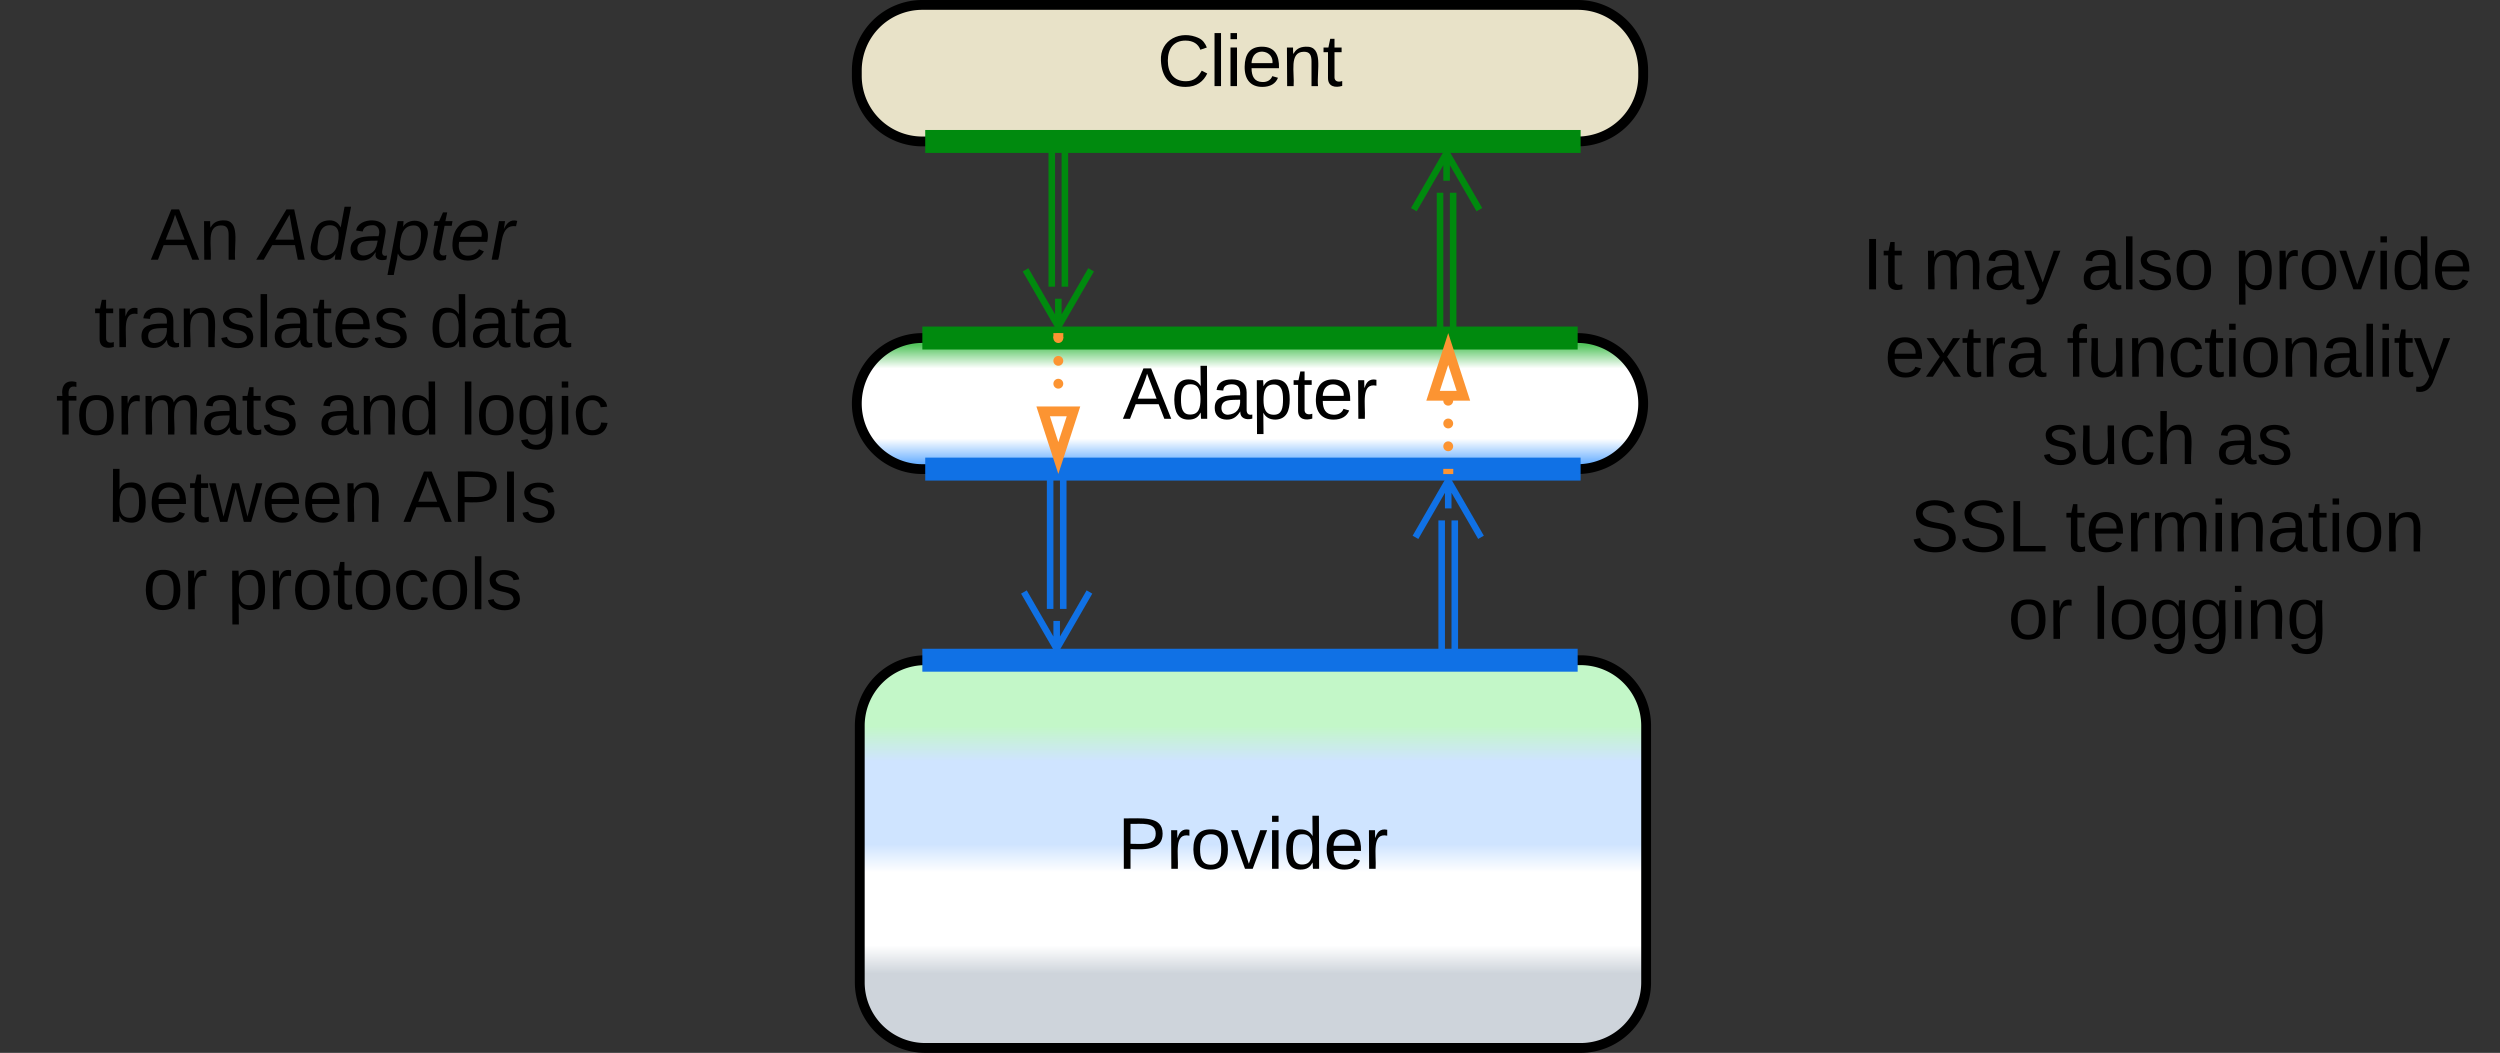 <svg xmlns="http://www.w3.org/2000/svg" xmlns:xlink="http://www.w3.org/1999/xlink" xmlns:lucid="lucid" width="763" height="321.33"><rect width="100%" height="100%" fill="#333333" stroke="none"/><g transform="translate(-138.5 -378.5)" lucid:page-tab-id="0_0"><path d="M400.9 600a20 20 0 0 1 20-20h200a20 20 0 0 1 20 20v78.33a20 20 0 0 1-20 20h-200a20 20 0 0 1-20-20z" stroke="#000" stroke-width="3" fill="url(#a)"/><use xlink:href="#b" transform="matrix(1,0,0,1,405.892,585) translate(73.735 58.653)"/><path d="M400 501.67a20 20 0 0 1 20-20h200a20 20 0 0 1 20 20 20 20 0 0 1-20 20H420a20 20 0 0 1-20-20z" stroke="#000" stroke-width="3" fill="url(#c)"/><use xlink:href="#d" transform="matrix(1,0,0,1,405,486.667) translate(76.147 19.653)"/><path d="M463 524.17v40.17M459 524.17v40.17" stroke="#1071e5" stroke-width="2" fill="none"/><path d="M463.98 524.2h-1.96v-1.03h1.96zM459.98 524.2h-1.96v-1.03h1.96z" stroke="#1071e5" stroke-width=".05" fill="#1071e5"/><path d="M471 559.18l-10 17.32-10-17.32m10 17.32V568" stroke="#1071e5" stroke-width="2" fill="none"/><path d="M400 400a20 20 0 0 1 20-20h200a20 20 0 0 1 20 20v1.67a20 20 0 0 1-20 20H420a20 20 0 0 1-20-20z" stroke="#000" stroke-width="3" fill="#e8e2c8"/><use xlink:href="#e" transform="matrix(1,0,0,1,405,385) translate(86.698 19.778)"/><path d="M463.5 424.17V466M459.5 424.17V466" stroke="#008a0e" stroke-width="2" fill="none"/><path d="M464.48 424.2h-1.96v-1.03h1.96zM460.48 424.2h-1.96v-1.03h1.96z" stroke="#008a0e" stroke-width=".05" fill="#008a0e"/><path d="M471.5 460.85l-10 17.32-10-17.32m10 17.32v-8.5" stroke="#008a0e" stroke-width="2" fill="none"/><path d="M140 441a6 6 0 0 1 6-6h188a6 6 0 0 1 6 6v121.33a6 6 0 0 1-6 6H146a6 6 0 0 1-6-6z" stroke="#000" stroke-opacity="0" stroke-width="3" fill="#fff" fill-opacity="0"/><use xlink:href="#f" transform="matrix(1,0,0,1,145,440) translate(39.475 17.778)"/><use xlink:href="#g" transform="matrix(1,0,0,1,145,440) translate(72.809 17.778)"/><use xlink:href="#h" transform="matrix(1,0,0,1,145,440) translate(22.222 44.444)"/><use xlink:href="#i" transform="matrix(1,0,0,1,145,440) translate(124.568 44.444)"/><use xlink:href="#j" transform="matrix(1,0,0,1,145,440) translate(10.556 71.111)"/><use xlink:href="#k" transform="matrix(1,0,0,1,145,440) translate(90.679 71.111)"/><use xlink:href="#l" transform="matrix(1,0,0,1,145,440) translate(133.889 71.111)"/><use xlink:href="#m" transform="matrix(1,0,0,1,145,440) translate(26.512 97.778)"/><use xlink:href="#n" transform="matrix(1,0,0,1,145,440) translate(116.574 97.778)"/><use xlink:href="#o" transform="matrix(1,0,0,1,145,440) translate(37.068 124.444)"/><use xlink:href="#p" transform="matrix(1,0,0,1,145,440) translate(62.932 124.444)"/><path d="M578.5 577.5v-40.17M582.5 577.5v-40.17" stroke="#1071e5" stroke-width="2" fill="none"/><path d="M579.48 577.47v1.03h-1.96v-1.03zM583.48 577.47v1.03h-1.96v-1.03z" stroke="#1071e5" stroke-width=".05" fill="#1071e5"/><path d="M570.5 542.5l10-17.33 10 17.32m-10-17.33v8.5" stroke="#1071e5" stroke-width="2" fill="none"/><path d="M578 479.17v-41.84M582 479.17v-41.84" stroke="#008a0e" stroke-width="2" fill="none"/><path d="M578.98 479.14v1.03H577v-1.03zM582.98 479.14v1.03H581v-1.03z" stroke="#008a0e" stroke-width=".05" fill="#008a0e"/><path d="M570 442.5l10-17.33 10 17.32m-10-17.33v8.5" stroke="#008a0e" stroke-width="2" fill="none"/><path d="M616.5 481.67h-193M616.4 481.67h3.6M423.6 481.67H420" stroke="#008a0e" stroke-width="7" fill="none"/><path d="M617.4 521.67h-193M617.3 521.67h3.6M424.48 521.67h-3.6M616.5 580h-193M616.4 580h3.6M423.6 580H420" stroke="#1071e5" stroke-width="7" fill="none"/><path d="M617.4 421.67h-193M617.3 421.67h3.6M424.48 421.67h-3.6" stroke="#008a0e" stroke-width="7" fill="none"/><path d="M460 481.68a1.5 1.5 0 0 1 1.5-1.5 1.5 1.5 0 0 1 1.5 1.5 1.5 1.5 0 0 1-1.5 1.5 1.5 1.5 0 0 1-1.5-1.5v-.03m0 7v-.02a1.5 1.5 0 0 1 1.5-1.5 1.5 1.5 0 0 1 1.5 1.5 1.5 1.5 0 0 1-1.5 1.5 1.5 1.5 0 0 1-1.5-1.5v-.02m0 7a1.5 1.5 0 0 1 1.5-1.5 1.5 1.5 0 0 1 1.5 1.5 1.5 1.5 0 0 1-1.5 1.5 1.5 1.5 0 0 1-1.5-1.5v-.03" fill="#fc9432"/><path d="M462.98 481.7h-2.96v-1.53h2.96z" stroke="#fc9432" stroke-width=".05" fill="#fc9432"/><path d="M461.5 518.3l-4.63-14.25h9.26z" stroke="#fc9432" stroke-width="3" fill="#fff"/><path d="M579 500.8a1.5 1.5 0 0 1 1.5-1.5 1.5 1.5 0 0 1 1.5 1.5 1.5 1.5 0 0 1-1.5 1.5 1.5 1.5 0 0 1-1.5-1.5v-.03m0 7v-.02a1.5 1.5 0 0 1 1.5-1.5 1.5 1.5 0 0 1 1.5 1.5 1.5 1.5 0 0 1-1.5 1.5 1.5 1.5 0 0 1-1.5-1.5v-.02m0 7v-.02a1.5 1.5 0 0 1 1.5-1.5 1.5 1.5 0 0 1 1.5 1.5 1.5 1.5 0 0 1-1.5 1.5 1.5 1.5 0 0 1-1.5-1.5" fill="#fc9432"/><path d="M580.5 485.02l4.63 14.27h-9.26z" stroke="#fc9432" stroke-width="3" fill="#fff"/><path d="M581.98 523.17H579v-1.54H582z" stroke="#fc9432" stroke-width=".05" fill="#fc9432"/><path d="M700 446a6 6 0 0 1 6-6h188a6 6 0 0 1 6 6v126.33a6 6 0 0 1-6 6H706a6 6 0 0 1-6-6z" stroke="#000" stroke-opacity="0" stroke-width="3" fill="#fff" fill-opacity="0"/><g><use xlink:href="#q" transform="matrix(1,0,0,1,705,445) translate(1.914 21.809)"/><use xlink:href="#r" transform="matrix(1,0,0,1,705,445) translate(20.432 21.809)"/><use xlink:href="#s" transform="matrix(1,0,0,1,705,445) translate(68.519 21.809)"/><use xlink:href="#t" transform="matrix(1,0,0,1,705,445) translate(115.37 21.809)"/><use xlink:href="#u" transform="matrix(1,0,0,1,705,445) translate(8.704 48.476)"/><use xlink:href="#v" transform="matrix(1,0,0,1,705,445) translate(64.198 48.476)"/><use xlink:href="#w" transform="matrix(1,0,0,1,705,445) translate(56.728 75.142)"/><use xlink:href="#x" transform="matrix(1,0,0,1,705,445) translate(109.815 75.142)"/><use xlink:href="#y" transform="matrix(1,0,0,1,705,445) translate(16.512 101.809)"/><use xlink:href="#z" transform="matrix(1,0,0,1,705,445) translate(63.858 101.809)"/><use xlink:href="#o" transform="matrix(1,0,0,1,705,445) translate(46.327 128.476)"/><use xlink:href="#A" transform="matrix(1,0,0,1,705,445) translate(72.191 128.476)"/></g><defs><linearGradient gradientUnits="userSpaceOnUse" id="a" x1="400.89" y1="698.33" x2="400.89" y2="580"><stop offset="19.2%" stop-color="#ced4db"/><stop offset="26.45%" stop-color="#fff"/><stop offset="45.29%" stop-color="#fff"/><stop offset="52.54%" stop-color="#cfe4ff"/><stop offset="73.91%" stop-color="#cfe4ff"/><stop offset="82.97%" stop-color="#c3f7c8"/></linearGradient><path d="M30-248c87 1 191-15 191 75 0 78-77 80-158 76V0H30v-248zm33 125c57 0 124 11 124-50 0-59-68-47-124-48v98" id="B"/><path d="M114-163C36-179 61-72 57 0H25l-1-190h30c1 12-1 29 2 39 6-27 23-49 58-41v29" id="C"/><path d="M100-194c62-1 85 37 85 99 1 63-27 99-86 99S16-35 15-95c0-66 28-99 85-99zM99-20c44 1 53-31 53-75 0-43-8-75-51-75s-53 32-53 75 10 74 51 75" id="D"/><path d="M108 0H70L1-190h34L89-25l56-165h34" id="E"/><path d="M24-231v-30h32v30H24zM24 0v-190h32V0H24" id="F"/><path d="M85-194c31 0 48 13 60 33l-1-100h32l1 261h-30c-2-10 0-23-3-31C134-8 116 4 85 4 32 4 16-35 15-94c0-66 23-100 70-100zm9 24c-40 0-46 34-46 75 0 40 6 74 45 74 42 0 51-32 51-76 0-42-9-74-50-73" id="G"/><path d="M100-194c63 0 86 42 84 106H49c0 40 14 67 53 68 26 1 43-12 49-29l28 8c-11 28-37 45-77 45C44 4 14-33 15-96c1-61 26-98 85-98zm52 81c6-60-76-77-97-28-3 7-6 17-6 28h103" id="H"/><g id="b"><use transform="matrix(0.062,0,0,0.062,0,0)" xlink:href="#B"/><use transform="matrix(0.062,0,0,0.062,14.815,0)" xlink:href="#C"/><use transform="matrix(0.062,0,0,0.062,22.16,0)" xlink:href="#D"/><use transform="matrix(0.062,0,0,0.062,34.506,0)" xlink:href="#E"/><use transform="matrix(0.062,0,0,0.062,45.617,0)" xlink:href="#F"/><use transform="matrix(0.062,0,0,0.062,50.494,0)" xlink:href="#G"/><use transform="matrix(0.062,0,0,0.062,62.84,0)" xlink:href="#H"/><use transform="matrix(0.062,0,0,0.062,75.185,0)" xlink:href="#C"/></g><linearGradient gradientUnits="userSpaceOnUse" id="c" x1="400" y1="481.67" x2="400" y2="521.67"><stop offset="5.36%" stop-color="#54c45e"/><stop offset="23.21%" stop-color="#fff"/><stop offset="76.79%" stop-color="#fff"/><stop offset="95.36%" stop-color="#6db1ff"/></linearGradient><path d="M205 0l-28-72H64L36 0H1l101-248h38L239 0h-34zm-38-99l-47-123c-12 45-31 82-46 123h93" id="I"/><path d="M141-36C126-15 110 5 73 4 37 3 15-17 15-53c-1-64 63-63 125-63 3-35-9-54-41-54-24 1-41 7-42 31l-33-3c5-37 33-52 76-52 45 0 72 20 72 64v82c-1 20 7 32 28 27v20c-31 9-61-2-59-35zM48-53c0 20 12 33 32 33 41-3 63-29 60-74-43 2-92-5-92 41" id="J"/><path d="M115-194c55 1 70 41 70 98S169 2 115 4C84 4 66-9 55-30l1 105H24l-1-265h31l2 30c10-21 28-34 59-34zm-8 174c40 0 45-34 45-75s-6-73-45-74c-42 0-51 32-51 76 0 43 10 73 51 73" id="K"/><path d="M59-47c-2 24 18 29 38 22v24C64 9 27 4 27-40v-127H5v-23h24l9-43h21v43h35v23H59v120" id="L"/><g id="d"><use transform="matrix(0.062,0,0,0.062,0,0)" xlink:href="#I"/><use transform="matrix(0.062,0,0,0.062,14.815,0)" xlink:href="#G"/><use transform="matrix(0.062,0,0,0.062,27.16,0)" xlink:href="#J"/><use transform="matrix(0.062,0,0,0.062,39.506,0)" xlink:href="#K"/><use transform="matrix(0.062,0,0,0.062,51.852,0)" xlink:href="#L"/><use transform="matrix(0.062,0,0,0.062,58.025,0)" xlink:href="#H"/><use transform="matrix(0.062,0,0,0.062,70.37,0)" xlink:href="#C"/></g><path d="M212-179c-10-28-35-45-73-45-59 0-87 40-87 99 0 60 29 101 89 101 43 0 62-24 78-52l27 14C228-24 195 4 139 4 59 4 22-46 18-125c-6-104 99-153 187-111 19 9 31 26 39 46" id="M"/><path d="M24 0v-261h32V0H24" id="N"/><path d="M117-194c89-4 53 116 60 194h-32v-121c0-31-8-49-39-48C34-167 62-67 57 0H25l-1-190h30c1 10-1 24 2 32 11-22 29-35 61-36" id="O"/><g id="e"><use transform="matrix(0.062,0,0,0.062,0,0)" xlink:href="#M"/><use transform="matrix(0.062,0,0,0.062,15.988,0)" xlink:href="#N"/><use transform="matrix(0.062,0,0,0.062,20.864,0)" xlink:href="#F"/><use transform="matrix(0.062,0,0,0.062,25.741,0)" xlink:href="#H"/><use transform="matrix(0.062,0,0,0.062,38.086,0)" xlink:href="#O"/><use transform="matrix(0.062,0,0,0.062,50.432,0)" xlink:href="#L"/></g><g id="f"><use transform="matrix(0.062,0,0,0.062,0,0)" xlink:href="#I"/><use transform="matrix(0.062,0,0,0.062,14.815,0)" xlink:href="#O"/></g><path d="M187 0l-14-72H61L19 0h-37l149-248h38L221 0h-34zm-19-99l-22-123L76-99h92" id="P"/><path d="M133-28C103 26-5 8 13-77c13-62 24-115 90-117 29-1 46 15 56 35l19-102h32L160 0h-30zM45-64c-2 27 10 43 35 43 54-1 69-50 69-103 0-29-15-46-42-46-53-1-58 58-62 106" id="Q"/><path d="M165-48c-4 18 1 34 23 27l-3 20c-29 8-62 0-52-35h-2C116-14 99 4 63 4 30 4 8-16 8-49c0-68 71-67 138-67 10-26 0-56-31-54-26 1-42 9-47 31l-32-5c8-67 160-71 144 15-5 28-9 54-15 81zM42-50c3 52 80 24 89-6 7-12 7-24 11-38-47 1-103-4-100 44" id="R"/><path d="M67-162c32-53 139-36 121 50C175-51 163 2 97 4 68 4 52-11 42-31 38 6 28 39 22 75H-9l50-265h29c-1 10 0 20-3 28zm89 36c0-26-10-43-35-43-54 0-67 50-69 103-1 29 14 45 42 46 53 0 62-58 62-106" id="S"/><path d="M51-54c-9 22 5 41 31 30L79-1C43 14 10-4 19-52l22-115H19l5-23h22l19-43h21l-9 43h35l-4 23H73" id="T"/><path d="M111-194c62-3 86 47 72 106H45c-7 38 6 69 45 68 27-1 43-14 53-32l24 11C152-15 129 4 87 4 38 3 12-23 12-71c0-70 32-119 99-123zm44 81c14-66-71-72-95-28-4 8-8 17-11 28h106" id="U"/><path d="M66-151c12-25 30-51 66-40l-6 26C45-176 58-65 38 0H6l36-190h30" id="V"/><g id="g"><use transform="matrix(0.062,0,0,0.062,0,0)" xlink:href="#P"/><use transform="matrix(0.062,0,0,0.062,14.815,0)" xlink:href="#Q"/><use transform="matrix(0.062,0,0,0.062,27.16,0)" xlink:href="#R"/><use transform="matrix(0.062,0,0,0.062,39.506,0)" xlink:href="#S"/><use transform="matrix(0.062,0,0,0.062,51.852,0)" xlink:href="#T"/><use transform="matrix(0.062,0,0,0.062,58.025,0)" xlink:href="#U"/><use transform="matrix(0.062,0,0,0.062,70.37,0)" xlink:href="#V"/></g><path d="M135-143c-3-34-86-38-87 0 15 53 115 12 119 90S17 21 10-45l28-5c4 36 97 45 98 0-10-56-113-15-118-90-4-57 82-63 122-42 12 7 21 19 24 35" id="W"/><g id="h"><use transform="matrix(0.062,0,0,0.062,0,0)" xlink:href="#L"/><use transform="matrix(0.062,0,0,0.062,6.173,0)" xlink:href="#C"/><use transform="matrix(0.062,0,0,0.062,13.519,0)" xlink:href="#J"/><use transform="matrix(0.062,0,0,0.062,25.864,0)" xlink:href="#O"/><use transform="matrix(0.062,0,0,0.062,38.21,0)" xlink:href="#W"/><use transform="matrix(0.062,0,0,0.062,49.321,0)" xlink:href="#N"/><use transform="matrix(0.062,0,0,0.062,54.198,0)" xlink:href="#J"/><use transform="matrix(0.062,0,0,0.062,66.543,0)" xlink:href="#L"/><use transform="matrix(0.062,0,0,0.062,72.716,0)" xlink:href="#H"/><use transform="matrix(0.062,0,0,0.062,85.062,0)" xlink:href="#W"/></g><g id="i"><use transform="matrix(0.062,0,0,0.062,0,0)" xlink:href="#G"/><use transform="matrix(0.062,0,0,0.062,12.346,0)" xlink:href="#J"/><use transform="matrix(0.062,0,0,0.062,24.691,0)" xlink:href="#L"/><use transform="matrix(0.062,0,0,0.062,30.864,0)" xlink:href="#J"/></g><path d="M101-234c-31-9-42 10-38 44h38v23H63V0H32v-167H5v-23h27c-7-52 17-82 69-68v24" id="X"/><path d="M210-169c-67 3-38 105-44 169h-31v-121c0-29-5-50-35-48C34-165 62-65 56 0H25l-1-190h30c1 10-1 24 2 32 10-44 99-50 107 0 11-21 27-35 58-36 85-2 47 119 55 194h-31v-121c0-29-5-49-35-48" id="Y"/><g id="j"><use transform="matrix(0.062,0,0,0.062,0,0)" xlink:href="#X"/><use transform="matrix(0.062,0,0,0.062,6.173,0)" xlink:href="#D"/><use transform="matrix(0.062,0,0,0.062,18.519,0)" xlink:href="#C"/><use transform="matrix(0.062,0,0,0.062,25.864,0)" xlink:href="#Y"/><use transform="matrix(0.062,0,0,0.062,44.321,0)" xlink:href="#J"/><use transform="matrix(0.062,0,0,0.062,56.667,0)" xlink:href="#L"/><use transform="matrix(0.062,0,0,0.062,62.84,0)" xlink:href="#W"/></g><g id="k"><use transform="matrix(0.062,0,0,0.062,0,0)" xlink:href="#J"/><use transform="matrix(0.062,0,0,0.062,12.346,0)" xlink:href="#O"/><use transform="matrix(0.062,0,0,0.062,24.691,0)" xlink:href="#G"/></g><path d="M177-190C167-65 218 103 67 71c-23-6-38-20-44-43l32-5c15 47 100 32 89-28v-30C133-14 115 1 83 1 29 1 15-40 15-95c0-56 16-97 71-98 29-1 48 16 59 35 1-10 0-23 2-32h30zM94-22c36 0 50-32 50-73 0-42-14-75-50-75-39 0-46 34-46 75s6 73 46 73" id="Z"/><path d="M96-169c-40 0-48 33-48 73s9 75 48 75c24 0 41-14 43-38l32 2c-6 37-31 61-74 61-59 0-76-41-82-99-10-93 101-131 147-64 4 7 5 14 7 22l-32 3c-4-21-16-35-41-35" id="aa"/><g id="l"><use transform="matrix(0.062,0,0,0.062,0,0)" xlink:href="#N"/><use transform="matrix(0.062,0,0,0.062,4.877,0)" xlink:href="#D"/><use transform="matrix(0.062,0,0,0.062,17.222,0)" xlink:href="#Z"/><use transform="matrix(0.062,0,0,0.062,29.568,0)" xlink:href="#F"/><use transform="matrix(0.062,0,0,0.062,34.444,0)" xlink:href="#aa"/></g><path d="M115-194c53 0 69 39 70 98 0 66-23 100-70 100C84 3 66-7 56-30L54 0H23l1-261h32v101c10-23 28-34 59-34zm-8 174c40 0 45-34 45-75 0-40-5-75-45-74-42 0-51 32-51 76 0 43 10 73 51 73" id="ab"/><path d="M206 0h-36l-40-164L89 0H53L-1-190h32L70-26l43-164h34l41 164 42-164h31" id="ac"/><g id="m"><use transform="matrix(0.062,0,0,0.062,0,0)" xlink:href="#ab"/><use transform="matrix(0.062,0,0,0.062,12.346,0)" xlink:href="#H"/><use transform="matrix(0.062,0,0,0.062,24.691,0)" xlink:href="#L"/><use transform="matrix(0.062,0,0,0.062,30.864,0)" xlink:href="#ac"/><use transform="matrix(0.062,0,0,0.062,46.852,0)" xlink:href="#H"/><use transform="matrix(0.062,0,0,0.062,59.198,0)" xlink:href="#H"/><use transform="matrix(0.062,0,0,0.062,71.543,0)" xlink:href="#O"/></g><path d="M33 0v-248h34V0H33" id="ad"/><g id="n"><use transform="matrix(0.062,0,0,0.062,0,0)" xlink:href="#I"/><use transform="matrix(0.062,0,0,0.062,14.815,0)" xlink:href="#B"/><use transform="matrix(0.062,0,0,0.062,29.63,0)" xlink:href="#ad"/><use transform="matrix(0.062,0,0,0.062,35.802,0)" xlink:href="#W"/></g><g id="o"><use transform="matrix(0.062,0,0,0.062,0,0)" xlink:href="#D"/><use transform="matrix(0.062,0,0,0.062,12.346,0)" xlink:href="#C"/></g><g id="p"><use transform="matrix(0.062,0,0,0.062,0,0)" xlink:href="#K"/><use transform="matrix(0.062,0,0,0.062,12.346,0)" xlink:href="#C"/><use transform="matrix(0.062,0,0,0.062,19.691,0)" xlink:href="#D"/><use transform="matrix(0.062,0,0,0.062,32.037,0)" xlink:href="#L"/><use transform="matrix(0.062,0,0,0.062,38.21,0)" xlink:href="#D"/><use transform="matrix(0.062,0,0,0.062,50.556,0)" xlink:href="#aa"/><use transform="matrix(0.062,0,0,0.062,61.667,0)" xlink:href="#D"/><use transform="matrix(0.062,0,0,0.062,74.012,0)" xlink:href="#N"/><use transform="matrix(0.062,0,0,0.062,78.889,0)" xlink:href="#W"/></g><g id="q"><use transform="matrix(0.062,0,0,0.062,0,0)" xlink:href="#ad"/><use transform="matrix(0.062,0,0,0.062,6.173,0)" xlink:href="#L"/></g><path d="M179-190L93 31C79 59 56 82 12 73V49c39 6 53-20 64-50L1-190h34L92-34l54-156h33" id="ae"/><g id="r"><use transform="matrix(0.062,0,0,0.062,0,0)" xlink:href="#Y"/><use transform="matrix(0.062,0,0,0.062,18.457,0)" xlink:href="#J"/><use transform="matrix(0.062,0,0,0.062,30.802,0)" xlink:href="#ae"/></g><g id="s"><use transform="matrix(0.062,0,0,0.062,0,0)" xlink:href="#J"/><use transform="matrix(0.062,0,0,0.062,12.346,0)" xlink:href="#N"/><use transform="matrix(0.062,0,0,0.062,17.222,0)" xlink:href="#W"/><use transform="matrix(0.062,0,0,0.062,28.333,0)" xlink:href="#D"/></g><g id="t"><use transform="matrix(0.062,0,0,0.062,0,0)" xlink:href="#K"/><use transform="matrix(0.062,0,0,0.062,12.346,0)" xlink:href="#C"/><use transform="matrix(0.062,0,0,0.062,19.691,0)" xlink:href="#D"/><use transform="matrix(0.062,0,0,0.062,32.037,0)" xlink:href="#E"/><use transform="matrix(0.062,0,0,0.062,43.148,0)" xlink:href="#F"/><use transform="matrix(0.062,0,0,0.062,48.025,0)" xlink:href="#G"/><use transform="matrix(0.062,0,0,0.062,60.37,0)" xlink:href="#H"/></g><path d="M141 0L90-78 38 0H4l68-98-65-92h35l48 74 47-74h35l-64 92 68 98h-35" id="af"/><g id="u"><use transform="matrix(0.062,0,0,0.062,0,0)" xlink:href="#H"/><use transform="matrix(0.062,0,0,0.062,12.346,0)" xlink:href="#af"/><use transform="matrix(0.062,0,0,0.062,23.457,0)" xlink:href="#L"/><use transform="matrix(0.062,0,0,0.062,29.63,0)" xlink:href="#C"/><use transform="matrix(0.062,0,0,0.062,36.975,0)" xlink:href="#J"/></g><path d="M84 4C-5 8 30-112 23-190h32v120c0 31 7 50 39 49 72-2 45-101 50-169h31l1 190h-30c-1-10 1-25-2-33-11 22-28 36-60 37" id="ag"/><g id="v"><use transform="matrix(0.062,0,0,0.062,0,0)" xlink:href="#X"/><use transform="matrix(0.062,0,0,0.062,6.173,0)" xlink:href="#ag"/><use transform="matrix(0.062,0,0,0.062,18.519,0)" xlink:href="#O"/><use transform="matrix(0.062,0,0,0.062,30.864,0)" xlink:href="#aa"/><use transform="matrix(0.062,0,0,0.062,41.975,0)" xlink:href="#L"/><use transform="matrix(0.062,0,0,0.062,48.148,0)" xlink:href="#F"/><use transform="matrix(0.062,0,0,0.062,53.025,0)" xlink:href="#D"/><use transform="matrix(0.062,0,0,0.062,65.37,0)" xlink:href="#O"/><use transform="matrix(0.062,0,0,0.062,77.716,0)" xlink:href="#J"/><use transform="matrix(0.062,0,0,0.062,90.062,0)" xlink:href="#N"/><use transform="matrix(0.062,0,0,0.062,94.938,0)" xlink:href="#F"/><use transform="matrix(0.062,0,0,0.062,99.815,0)" xlink:href="#L"/><use transform="matrix(0.062,0,0,0.062,105.988,0)" xlink:href="#ae"/></g><path d="M106-169C34-169 62-67 57 0H25v-261h32l-1 103c12-21 28-36 61-36 89 0 53 116 60 194h-32v-121c2-32-8-49-39-48" id="ah"/><g id="w"><use transform="matrix(0.062,0,0,0.062,0,0)" xlink:href="#W"/><use transform="matrix(0.062,0,0,0.062,11.111,0)" xlink:href="#ag"/><use transform="matrix(0.062,0,0,0.062,23.457,0)" xlink:href="#aa"/><use transform="matrix(0.062,0,0,0.062,34.568,0)" xlink:href="#ah"/></g><g id="x"><use transform="matrix(0.062,0,0,0.062,0,0)" xlink:href="#J"/><use transform="matrix(0.062,0,0,0.062,12.346,0)" xlink:href="#W"/></g><path d="M185-189c-5-48-123-54-124 2 14 75 158 14 163 119 3 78-121 87-175 55-17-10-28-26-33-46l33-7c5 56 141 63 141-1 0-78-155-14-162-118-5-82 145-84 179-34 5 7 8 16 11 25" id="ai"/><path d="M30 0v-248h33v221h125V0H30" id="aj"/><g id="y"><use transform="matrix(0.062,0,0,0.062,0,0)" xlink:href="#ai"/><use transform="matrix(0.062,0,0,0.062,14.815,0)" xlink:href="#ai"/><use transform="matrix(0.062,0,0,0.062,29.63,0)" xlink:href="#aj"/></g><g id="z"><use transform="matrix(0.062,0,0,0.062,0,0)" xlink:href="#L"/><use transform="matrix(0.062,0,0,0.062,6.173,0)" xlink:href="#H"/><use transform="matrix(0.062,0,0,0.062,18.519,0)" xlink:href="#C"/><use transform="matrix(0.062,0,0,0.062,25.864,0)" xlink:href="#Y"/><use transform="matrix(0.062,0,0,0.062,44.321,0)" xlink:href="#F"/><use transform="matrix(0.062,0,0,0.062,49.198,0)" xlink:href="#O"/><use transform="matrix(0.062,0,0,0.062,61.543,0)" xlink:href="#J"/><use transform="matrix(0.062,0,0,0.062,73.889,0)" xlink:href="#L"/><use transform="matrix(0.062,0,0,0.062,80.062,0)" xlink:href="#F"/><use transform="matrix(0.062,0,0,0.062,84.938,0)" xlink:href="#D"/><use transform="matrix(0.062,0,0,0.062,97.284,0)" xlink:href="#O"/></g><g id="A"><use transform="matrix(0.062,0,0,0.062,0,0)" xlink:href="#N"/><use transform="matrix(0.062,0,0,0.062,4.877,0)" xlink:href="#D"/><use transform="matrix(0.062,0,0,0.062,17.222,0)" xlink:href="#Z"/><use transform="matrix(0.062,0,0,0.062,29.568,0)" xlink:href="#Z"/><use transform="matrix(0.062,0,0,0.062,41.914,0)" xlink:href="#F"/><use transform="matrix(0.062,0,0,0.062,46.79,0)" xlink:href="#O"/><use transform="matrix(0.062,0,0,0.062,59.136,0)" xlink:href="#Z"/></g></defs></g></svg>